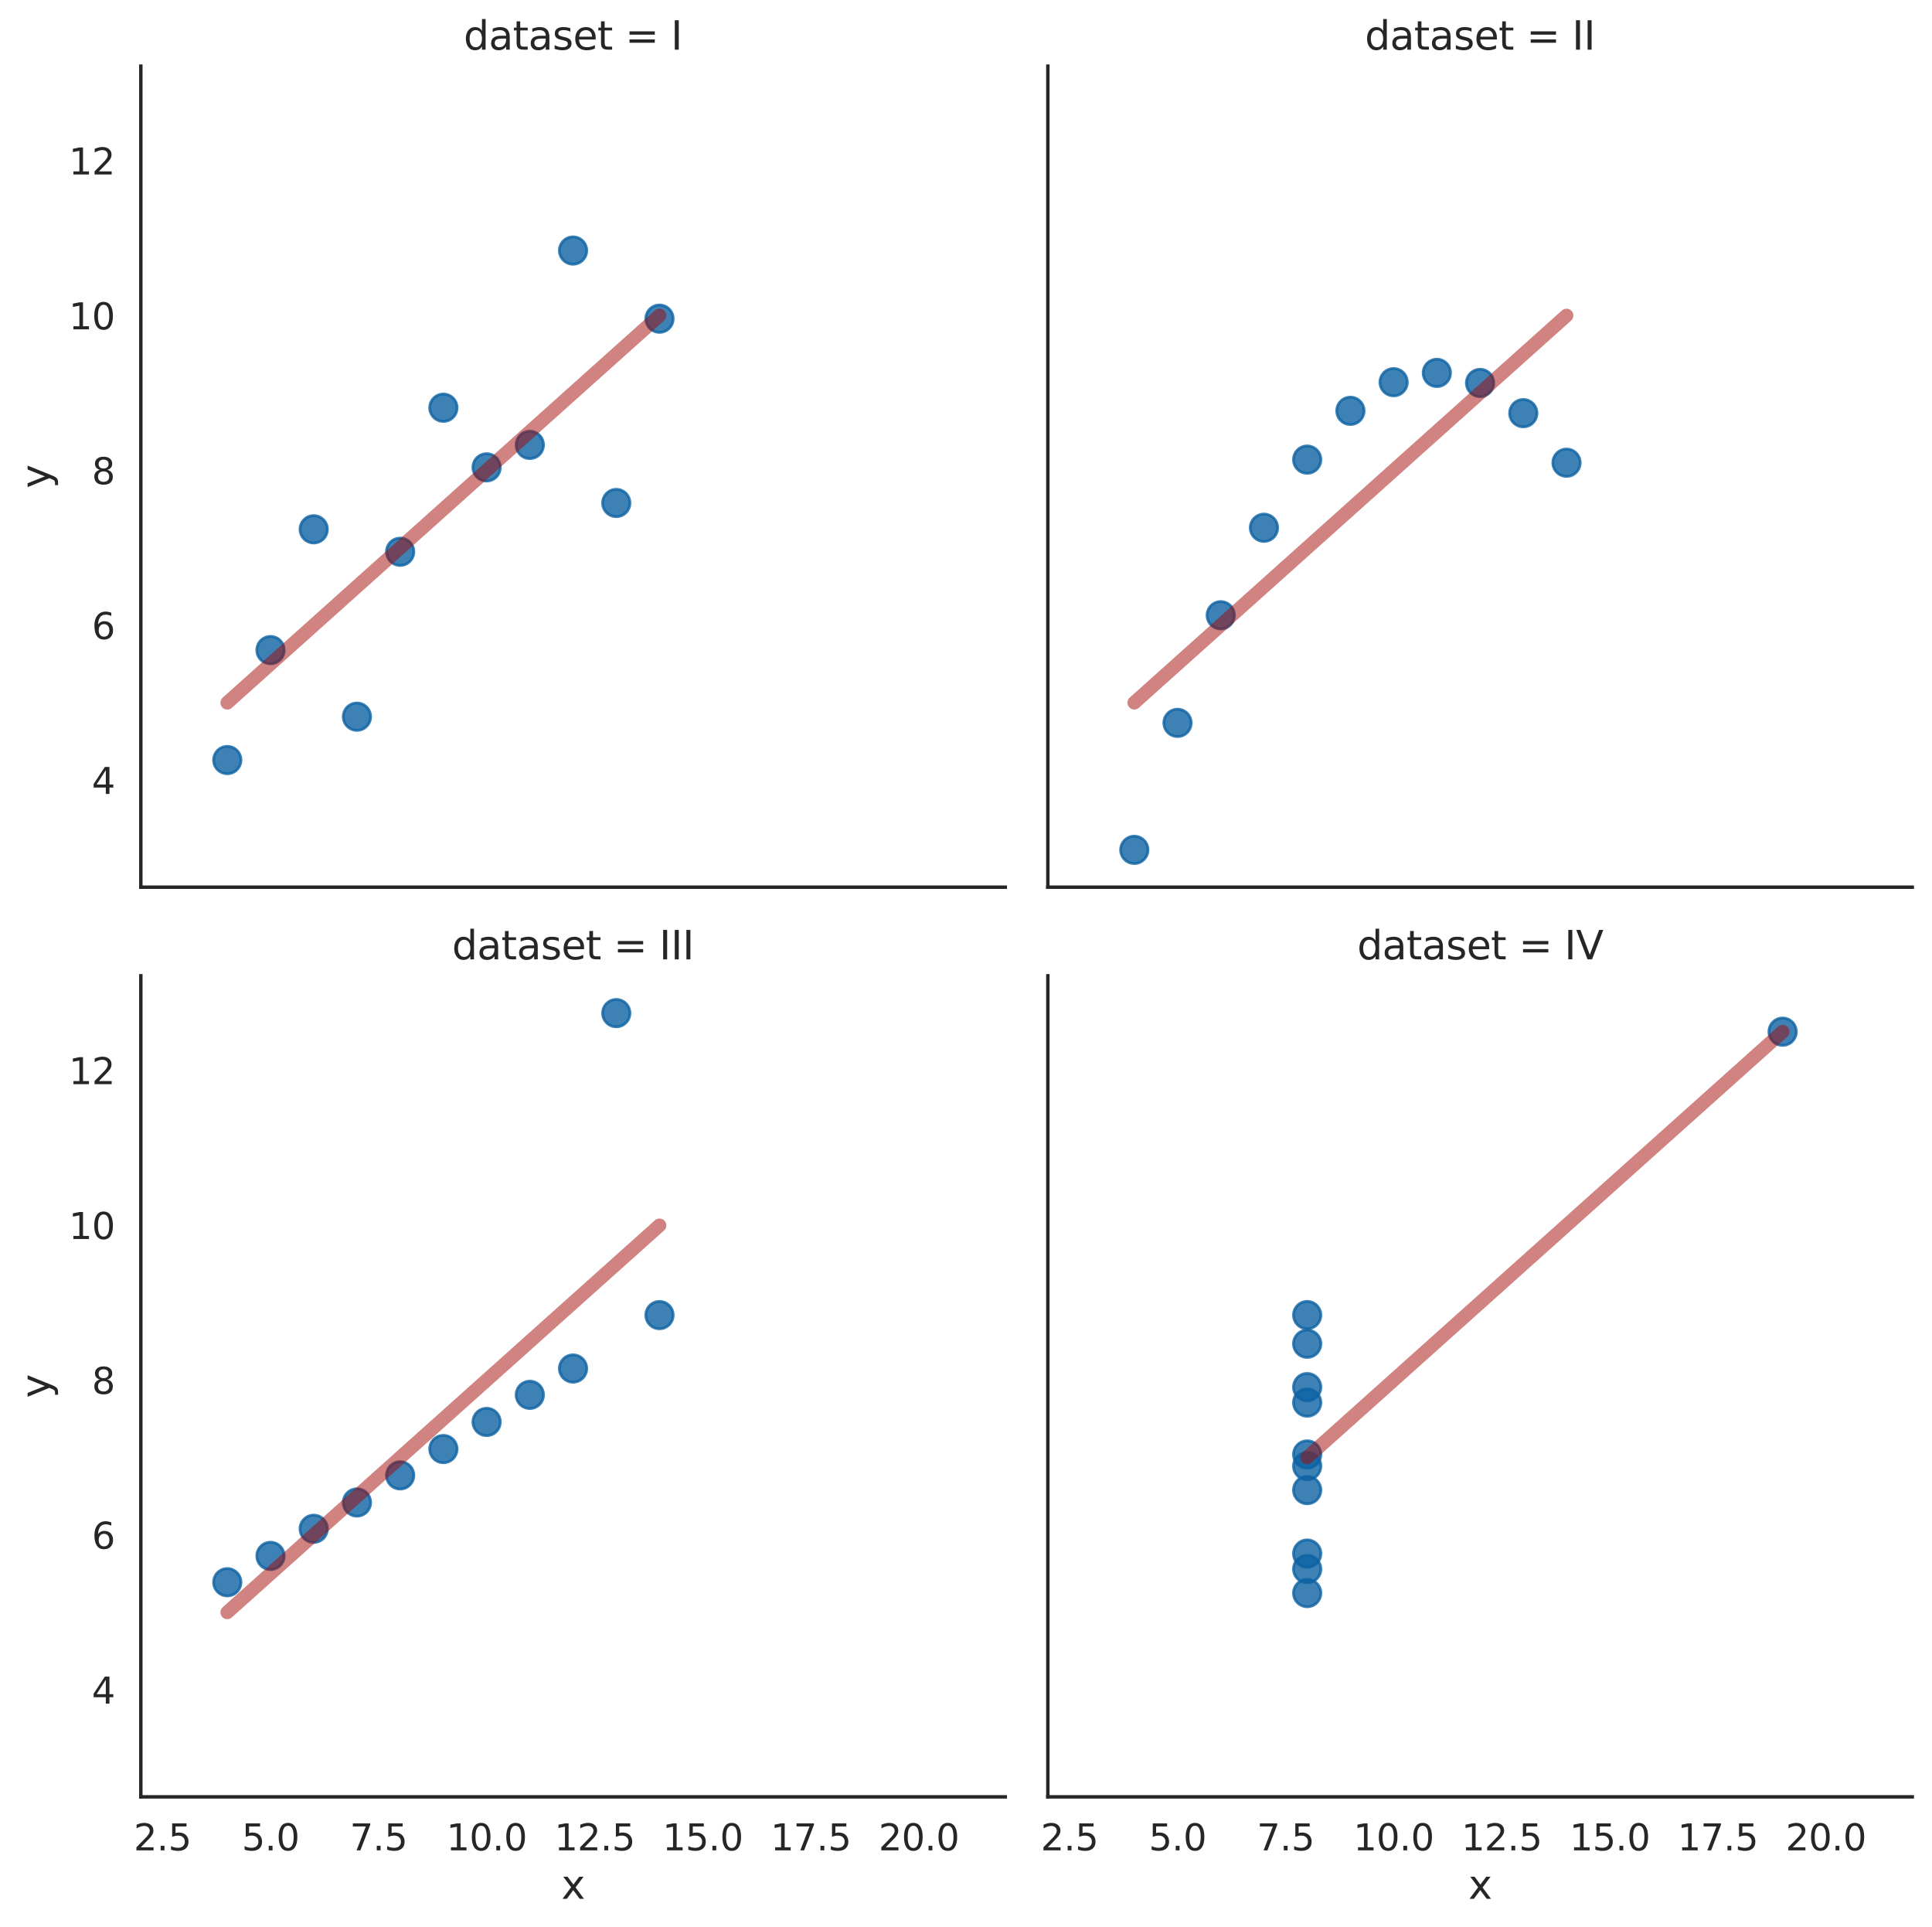 <?xml version="1.0" encoding="utf-8" standalone="no"?>
<!DOCTYPE svg PUBLIC "-//W3C//DTD SVG 1.1//EN"
  "http://www.w3.org/Graphics/SVG/1.1/DTD/svg11.dtd">
<svg height="703.509pt" version="1.1" viewBox="0 0 705.59 703.509" width="705.59pt" xmlns="http://www.w3.org/2000/svg" xmlns:xlink="http://www.w3.org/1999/xlink">
 <defs>
  <style type="text/css">*{stroke-linecap:butt;stroke-linejoin:round;}</style>
 </defs>
 <g id="figure_1">
  <g id="patch_1">
   <path d="M -0 703.509 
L 705.59 703.509 
L 705.59 0 
L -0 0 
z
" style="fill:#ffffff;"/>
  </g>
  <g id="axes_1">
   <g id="patch_2">
    <path d="M 51.434 323.944 
L 367.135 323.944 
L 367.135 24.142 
L 51.434 24.142 
z
" style="fill:#ffffff;"/>
   </g>
   <g id="matplotlib.axis_1">
    <g id="xtick_1"/>
    <g id="xtick_2"/>
    <g id="xtick_3"/>
    <g id="xtick_4"/>
    <g id="xtick_5"/>
    <g id="xtick_6"/>
    <g id="xtick_7"/>
    <g id="xtick_8"/>
   </g>
   <g id="matplotlib.axis_2">
    <g id="ytick_1">
     <g id="text_1">
      <!-- 4 -->
      <g style="fill:#262626;" transform="translate(33.535 289.886)scale(0.132 -0.132)">
       <defs>
        <path d="M 2419 4116 
L 825 1625 
L 2419 1625 
L 2419 4116 
z
M 2253 4666 
L 3047 4666 
L 3047 1625 
L 3713 1625 
L 3713 1100 
L 3047 1100 
L 3047 0 
L 2419 0 
L 2419 1100 
L 313 1100 
L 313 1709 
L 2253 4666 
z
" id="DejaVuSans-34" transform="scale(0.016)"/>
       </defs>
       <use xlink:href="#DejaVuSans-34"/>
      </g>
     </g>
    </g>
    <g id="ytick_2">
     <g id="text_2">
      <!-- 6 -->
      <g style="fill:#262626;" transform="translate(33.535 233.341)scale(0.132 -0.132)">
       <defs>
        <path d="M 2113 2584 
Q 1688 2584 1439 2293 
Q 1191 2003 1191 1497 
Q 1191 994 1439 701 
Q 1688 409 2113 409 
Q 2538 409 2786 701 
Q 3034 994 3034 1497 
Q 3034 2003 2786 2293 
Q 2538 2584 2113 2584 
z
M 3366 4563 
L 3366 3988 
Q 3128 4100 2886 4159 
Q 2644 4219 2406 4219 
Q 1781 4219 1451 3797 
Q 1122 3375 1075 2522 
Q 1259 2794 1537 2939 
Q 1816 3084 2150 3084 
Q 2853 3084 3261 2657 
Q 3669 2231 3669 1497 
Q 3669 778 3244 343 
Q 2819 -91 2113 -91 
Q 1303 -91 875 529 
Q 447 1150 447 2328 
Q 447 3434 972 4092 
Q 1497 4750 2381 4750 
Q 2619 4750 2861 4703 
Q 3103 4656 3366 4563 
z
" id="DejaVuSans-36" transform="scale(0.016)"/>
       </defs>
       <use xlink:href="#DejaVuSans-36"/>
      </g>
     </g>
    </g>
    <g id="ytick_3">
     <g id="text_3">
      <!-- 8 -->
      <g style="fill:#262626;" transform="translate(33.535 176.796)scale(0.132 -0.132)">
       <defs>
        <path d="M 2034 2216 
Q 1584 2216 1326 1975 
Q 1069 1734 1069 1313 
Q 1069 891 1326 650 
Q 1584 409 2034 409 
Q 2484 409 2743 651 
Q 3003 894 3003 1313 
Q 3003 1734 2745 1975 
Q 2488 2216 2034 2216 
z
M 1403 2484 
Q 997 2584 770 2862 
Q 544 3141 544 3541 
Q 544 4100 942 4425 
Q 1341 4750 2034 4750 
Q 2731 4750 3128 4425 
Q 3525 4100 3525 3541 
Q 3525 3141 3298 2862 
Q 3072 2584 2669 2484 
Q 3125 2378 3379 2068 
Q 3634 1759 3634 1313 
Q 3634 634 3220 271 
Q 2806 -91 2034 -91 
Q 1263 -91 848 271 
Q 434 634 434 1313 
Q 434 1759 690 2068 
Q 947 2378 1403 2484 
z
M 1172 3481 
Q 1172 3119 1398 2916 
Q 1625 2713 2034 2713 
Q 2441 2713 2670 2916 
Q 2900 3119 2900 3481 
Q 2900 3844 2670 4047 
Q 2441 4250 2034 4250 
Q 1625 4250 1398 4047 
Q 1172 3844 1172 3481 
z
" id="DejaVuSans-38" transform="scale(0.016)"/>
       </defs>
       <use xlink:href="#DejaVuSans-38"/>
      </g>
     </g>
    </g>
    <g id="ytick_4">
     <g id="text_4">
      <!-- 10 -->
      <g style="fill:#262626;" transform="translate(25.137 120.251)scale(0.132 -0.132)">
       <defs>
        <path d="M 794 531 
L 1825 531 
L 1825 4091 
L 703 3866 
L 703 4441 
L 1819 4666 
L 2450 4666 
L 2450 531 
L 3481 531 
L 3481 0 
L 794 0 
L 794 531 
z
" id="DejaVuSans-31" transform="scale(0.016)"/>
        <path d="M 2034 4250 
Q 1547 4250 1301 3770 
Q 1056 3291 1056 2328 
Q 1056 1369 1301 889 
Q 1547 409 2034 409 
Q 2525 409 2770 889 
Q 3016 1369 3016 2328 
Q 3016 3291 2770 3770 
Q 2525 4250 2034 4250 
z
M 2034 4750 
Q 2819 4750 3233 4129 
Q 3647 3509 3647 2328 
Q 3647 1150 3233 529 
Q 2819 -91 2034 -91 
Q 1250 -91 836 529 
Q 422 1150 422 2328 
Q 422 3509 836 4129 
Q 1250 4750 2034 4750 
z
" id="DejaVuSans-30" transform="scale(0.016)"/>
       </defs>
       <use xlink:href="#DejaVuSans-31"/>
       <use x="63.623" xlink:href="#DejaVuSans-30"/>
      </g>
     </g>
    </g>
    <g id="ytick_5">
     <g id="text_5">
      <!-- 12 -->
      <g style="fill:#262626;" transform="translate(25.137 63.706)scale(0.132 -0.132)">
       <defs>
        <path d="M 1228 531 
L 3431 531 
L 3431 0 
L 469 0 
L 469 531 
Q 828 903 1448 1529 
Q 2069 2156 2228 2338 
Q 2531 2678 2651 2914 
Q 2772 3150 2772 3378 
Q 2772 3750 2511 3984 
Q 2250 4219 1831 4219 
Q 1534 4219 1204 4116 
Q 875 4013 500 3803 
L 500 4441 
Q 881 4594 1212 4672 
Q 1544 4750 1819 4750 
Q 2544 4750 2975 4387 
Q 3406 4025 3406 3419 
Q 3406 3131 3298 2873 
Q 3191 2616 2906 2266 
Q 2828 2175 2409 1742 
Q 1991 1309 1228 531 
z
" id="DejaVuSans-32" transform="scale(0.016)"/>
       </defs>
       <use xlink:href="#DejaVuSans-31"/>
       <use x="63.623" xlink:href="#DejaVuSans-32"/>
      </g>
     </g>
    </g>
    <g id="text_6">
     <!-- y -->
     <g style="fill:#262626;" transform="translate(18.142 178.304)rotate(-90)scale(0.144 -0.144)">
      <defs>
       <path d="M 2059 -325 
Q 1816 -950 1584 -1140 
Q 1353 -1331 966 -1331 
L 506 -1331 
L 506 -850 
L 844 -850 
Q 1081 -850 1212 -737 
Q 1344 -625 1503 -206 
L 1606 56 
L 191 3500 
L 800 3500 
L 1894 763 
L 2988 3500 
L 3597 3500 
L 2059 -325 
z
" id="DejaVuSans-79" transform="scale(0.016)"/>
      </defs>
      <use xlink:href="#DejaVuSans-79"/>
     </g>
    </g>
   </g>
   <g id="PathCollection_1">
    <defs>
     <path d="M 0 5 
C 1.326 5 2.598 4.473 3.536 3.536 
C 4.473 2.598 5 1.326 5 0 
C 5 -1.326 4.473 -2.598 3.536 -3.536 
C 2.598 -4.473 1.326 -5 0 -5 
C -1.326 -5 -2.598 -4.473 -3.536 -3.536 
C -4.473 -2.598 -5 -1.326 -5 0 
C -5 1.326 -4.473 2.598 -3.536 3.536 
C -2.598 4.473 -1.326 5 0 5 
z
" id="mb4e41068b3" style="stroke:#0d62a3;stroke-opacity:0.8;"/>
    </defs>
    <g clip-path="url(#p99d71e84c9)">
     <use style="fill:#0d62a3;fill-opacity:0.8;stroke:#0d62a3;stroke-opacity:0.8;" x="177.714" xlink:href="#mb4e41068b3" y="170.65"/>
     <use style="fill:#0d62a3;fill-opacity:0.8;stroke:#0d62a3;stroke-opacity:0.8;" x="146.144" xlink:href="#mb4e41068b3" y="201.467"/>
     <use style="fill:#0d62a3;fill-opacity:0.8;stroke:#0d62a3;stroke-opacity:0.8;" x="225.07" xlink:href="#mb4e41068b3" y="183.655"/>
     <use style="fill:#0d62a3;fill-opacity:0.8;stroke:#0d62a3;stroke-opacity:0.8;" x="161.929" xlink:href="#mb4e41068b3" y="148.88"/>
     <use style="fill:#0d62a3;fill-opacity:0.8;stroke:#0d62a3;stroke-opacity:0.8;" x="193.499" xlink:href="#mb4e41068b3" y="162.451"/>
     <use style="fill:#0d62a3;fill-opacity:0.8;stroke:#0d62a3;stroke-opacity:0.8;" x="240.855" xlink:href="#mb4e41068b3" y="116.367"/>
     <use style="fill:#0d62a3;fill-opacity:0.8;stroke:#0d62a3;stroke-opacity:0.8;" x="114.574" xlink:href="#mb4e41068b3" y="193.268"/>
     <use style="fill:#0d62a3;fill-opacity:0.8;stroke:#0d62a3;stroke-opacity:0.8;" x="83.004" xlink:href="#mb4e41068b3" y="277.52"/>
     <use style="fill:#0d62a3;fill-opacity:0.8;stroke:#0d62a3;stroke-opacity:0.8;" x="209.285" xlink:href="#mb4e41068b3" y="91.487"/>
     <use style="fill:#0d62a3;fill-opacity:0.8;stroke:#0d62a3;stroke-opacity:0.8;" x="130.359" xlink:href="#mb4e41068b3" y="261.688"/>
     <use style="fill:#0d62a3;fill-opacity:0.8;stroke:#0d62a3;stroke-opacity:0.8;" x="98.789" xlink:href="#mb4e41068b3" y="237.373"/>
    </g>
   </g>
   <g id="line2d_1">
    <path clip-path="url(#p99d71e84c9)" d="M 83.004 256.586 
L 84.598 255.158 
L 86.193 253.729 
L 87.787 252.301 
L 89.382 250.873 
L 90.976 249.445 
L 92.57 248.017 
L 94.165 246.589 
L 95.759 245.16 
L 97.354 243.732 
L 98.948 242.304 
L 100.543 240.876 
L 102.137 239.448 
L 103.732 238.02 
L 105.326 236.591 
L 106.921 235.163 
L 108.515 233.735 
L 110.109 232.307 
L 111.704 230.879 
L 113.298 229.451 
L 114.893 228.022 
L 116.487 226.594 
L 118.082 225.166 
L 119.676 223.738 
L 121.271 222.31 
L 122.865 220.882 
L 124.46 219.453 
L 126.054 218.025 
L 127.648 216.597 
L 129.243 215.169 
L 130.837 213.741 
L 132.432 212.313 
L 134.026 210.884 
L 135.621 209.456 
L 137.215 208.028 
L 138.81 206.6 
L 140.404 205.172 
L 141.999 203.744 
L 143.593 202.315 
L 145.187 200.887 
L 146.782 199.459 
L 148.376 198.031 
L 149.971 196.603 
L 151.565 195.175 
L 153.16 193.746 
L 154.754 192.318 
L 156.349 190.89 
L 157.943 189.462 
L 159.538 188.034 
L 161.132 186.606 
L 162.726 185.177 
L 164.321 183.749 
L 165.915 182.321 
L 167.51 180.893 
L 169.104 179.465 
L 170.699 178.037 
L 172.293 176.608 
L 173.888 175.18 
L 175.482 173.752 
L 177.077 172.324 
L 178.671 170.896 
L 180.265 169.468 
L 181.86 168.039 
L 183.454 166.611 
L 185.049 165.183 
L 186.643 163.755 
L 188.238 162.327 
L 189.832 160.899 
L 191.427 159.47 
L 193.021 158.042 
L 194.616 156.614 
L 196.21 155.186 
L 197.804 153.758 
L 199.399 152.33 
L 200.993 150.901 
L 202.588 149.473 
L 204.182 148.045 
L 205.777 146.617 
L 207.371 145.189 
L 208.966 143.761 
L 210.56 142.332 
L 212.155 140.904 
L 213.749 139.476 
L 215.343 138.048 
L 216.938 136.62 
L 218.532 135.192 
L 220.127 133.763 
L 221.721 132.335 
L 223.316 130.907 
L 224.91 129.479 
L 226.505 128.051 
L 228.099 126.623 
L 229.694 125.194 
L 231.288 123.766 
L 232.882 122.338 
L 234.477 120.91 
L 236.071 119.482 
L 237.666 118.054 
L 239.26 116.625 
L 240.855 115.197 
" style="fill:none;stroke:#a30905;stroke-linecap:round;stroke-opacity:0.5;stroke-width:5;"/>
   </g>
   <g id="patch_3">
    <path d="M 51.434 323.944 
L 51.434 24.142 
" style="fill:none;stroke:#262626;stroke-linecap:square;stroke-linejoin:miter;stroke-width:1.25;"/>
   </g>
   <g id="patch_4">
    <path d="M 51.434 323.944 
L 367.135 323.944 
" style="fill:none;stroke:#262626;stroke-linecap:square;stroke-linejoin:miter;stroke-width:1.25;"/>
   </g>
   <g id="text_7">
    <!-- dataset = I -->
    <g style="fill:#262626;" transform="translate(169.329 18.142)scale(0.144 -0.144)">
     <defs>
      <path d="M 2906 2969 
L 2906 4863 
L 3481 4863 
L 3481 0 
L 2906 0 
L 2906 525 
Q 2725 213 2448 61 
Q 2172 -91 1784 -91 
Q 1150 -91 751 415 
Q 353 922 353 1747 
Q 353 2572 751 3078 
Q 1150 3584 1784 3584 
Q 2172 3584 2448 3432 
Q 2725 3281 2906 2969 
z
M 947 1747 
Q 947 1113 1208 752 
Q 1469 391 1925 391 
Q 2381 391 2643 752 
Q 2906 1113 2906 1747 
Q 2906 2381 2643 2742 
Q 2381 3103 1925 3103 
Q 1469 3103 1208 2742 
Q 947 2381 947 1747 
z
" id="DejaVuSans-64" transform="scale(0.016)"/>
      <path d="M 2194 1759 
Q 1497 1759 1228 1600 
Q 959 1441 959 1056 
Q 959 750 1161 570 
Q 1363 391 1709 391 
Q 2188 391 2477 730 
Q 2766 1069 2766 1631 
L 2766 1759 
L 2194 1759 
z
M 3341 1997 
L 3341 0 
L 2766 0 
L 2766 531 
Q 2569 213 2275 61 
Q 1981 -91 1556 -91 
Q 1019 -91 701 211 
Q 384 513 384 1019 
Q 384 1609 779 1909 
Q 1175 2209 1959 2209 
L 2766 2209 
L 2766 2266 
Q 2766 2663 2505 2880 
Q 2244 3097 1772 3097 
Q 1472 3097 1187 3025 
Q 903 2953 641 2809 
L 641 3341 
Q 956 3463 1253 3523 
Q 1550 3584 1831 3584 
Q 2591 3584 2966 3190 
Q 3341 2797 3341 1997 
z
" id="DejaVuSans-61" transform="scale(0.016)"/>
      <path d="M 1172 4494 
L 1172 3500 
L 2356 3500 
L 2356 3053 
L 1172 3053 
L 1172 1153 
Q 1172 725 1289 603 
Q 1406 481 1766 481 
L 2356 481 
L 2356 0 
L 1766 0 
Q 1100 0 847 248 
Q 594 497 594 1153 
L 594 3053 
L 172 3053 
L 172 3500 
L 594 3500 
L 594 4494 
L 1172 4494 
z
" id="DejaVuSans-74" transform="scale(0.016)"/>
      <path d="M 2834 3397 
L 2834 2853 
Q 2591 2978 2328 3040 
Q 2066 3103 1784 3103 
Q 1356 3103 1142 2972 
Q 928 2841 928 2578 
Q 928 2378 1081 2264 
Q 1234 2150 1697 2047 
L 1894 2003 
Q 2506 1872 2764 1633 
Q 3022 1394 3022 966 
Q 3022 478 2636 193 
Q 2250 -91 1575 -91 
Q 1294 -91 989 -36 
Q 684 19 347 128 
L 347 722 
Q 666 556 975 473 
Q 1284 391 1588 391 
Q 1994 391 2212 530 
Q 2431 669 2431 922 
Q 2431 1156 2273 1281 
Q 2116 1406 1581 1522 
L 1381 1569 
Q 847 1681 609 1914 
Q 372 2147 372 2553 
Q 372 3047 722 3315 
Q 1072 3584 1716 3584 
Q 2034 3584 2315 3537 
Q 2597 3491 2834 3397 
z
" id="DejaVuSans-73" transform="scale(0.016)"/>
      <path d="M 3597 1894 
L 3597 1613 
L 953 1613 
Q 991 1019 1311 708 
Q 1631 397 2203 397 
Q 2534 397 2845 478 
Q 3156 559 3463 722 
L 3463 178 
Q 3153 47 2828 -22 
Q 2503 -91 2169 -91 
Q 1331 -91 842 396 
Q 353 884 353 1716 
Q 353 2575 817 3079 
Q 1281 3584 2069 3584 
Q 2775 3584 3186 3129 
Q 3597 2675 3597 1894 
z
M 3022 2063 
Q 3016 2534 2758 2815 
Q 2500 3097 2075 3097 
Q 1594 3097 1305 2825 
Q 1016 2553 972 2059 
L 3022 2063 
z
" id="DejaVuSans-65" transform="scale(0.016)"/>
      <path id="DejaVuSans-20" transform="scale(0.016)"/>
      <path d="M 678 2906 
L 4684 2906 
L 4684 2381 
L 678 2381 
L 678 2906 
z
M 678 1631 
L 4684 1631 
L 4684 1100 
L 678 1100 
L 678 1631 
z
" id="DejaVuSans-3d" transform="scale(0.016)"/>
      <path d="M 628 4666 
L 1259 4666 
L 1259 0 
L 628 0 
L 628 4666 
z
" id="DejaVuSans-49" transform="scale(0.016)"/>
     </defs>
     <use xlink:href="#DejaVuSans-64"/>
     <use x="63.477" xlink:href="#DejaVuSans-61"/>
     <use x="124.756" xlink:href="#DejaVuSans-74"/>
     <use x="163.965" xlink:href="#DejaVuSans-61"/>
     <use x="225.244" xlink:href="#DejaVuSans-73"/>
     <use x="277.344" xlink:href="#DejaVuSans-65"/>
     <use x="338.867" xlink:href="#DejaVuSans-74"/>
     <use x="378.076" xlink:href="#DejaVuSans-20"/>
     <use x="409.863" xlink:href="#DejaVuSans-3d"/>
     <use x="493.652" xlink:href="#DejaVuSans-20"/>
     <use x="525.439" xlink:href="#DejaVuSans-49"/>
    </g>
   </g>
  </g>
  <g id="axes_2">
   <g id="patch_5">
    <path d="M 382.688 323.944 
L 698.389 323.944 
L 698.389 24.142 
L 382.688 24.142 
z
" style="fill:#ffffff;"/>
   </g>
   <g id="matplotlib.axis_3">
    <g id="xtick_9"/>
    <g id="xtick_10"/>
    <g id="xtick_11"/>
    <g id="xtick_12"/>
    <g id="xtick_13"/>
    <g id="xtick_14"/>
    <g id="xtick_15"/>
    <g id="xtick_16"/>
   </g>
   <g id="matplotlib.axis_4">
    <g id="ytick_6"/>
    <g id="ytick_7"/>
    <g id="ytick_8"/>
    <g id="ytick_9"/>
    <g id="ytick_10"/>
   </g>
   <g id="PathCollection_2">
    <g clip-path="url(#p3a05421ae7)">
     <use style="fill:#0d62a3;fill-opacity:0.8;stroke:#0d62a3;stroke-opacity:0.8;" x="508.968" xlink:href="#mb4e41068b3" y="139.55"/>
     <use style="fill:#0d62a3;fill-opacity:0.8;stroke:#0d62a3;stroke-opacity:0.8;" x="477.398" xlink:href="#mb4e41068b3" y="167.823"/>
     <use style="fill:#0d62a3;fill-opacity:0.8;stroke:#0d62a3;stroke-opacity:0.8;" x="556.324" xlink:href="#mb4e41068b3" y="150.859"/>
     <use style="fill:#0d62a3;fill-opacity:0.8;stroke:#0d62a3;stroke-opacity:0.8;" x="493.183" xlink:href="#mb4e41068b3" y="150.011"/>
     <use style="fill:#0d62a3;fill-opacity:0.8;stroke:#0d62a3;stroke-opacity:0.8;" x="524.753" xlink:href="#mb4e41068b3" y="136.158"/>
     <use style="fill:#0d62a3;fill-opacity:0.8;stroke:#0d62a3;stroke-opacity:0.8;" x="572.109" xlink:href="#mb4e41068b3" y="168.954"/>
     <use style="fill:#0d62a3;fill-opacity:0.8;stroke:#0d62a3;stroke-opacity:0.8;" x="445.828" xlink:href="#mb4e41068b3" y="224.651"/>
     <use style="fill:#0d62a3;fill-opacity:0.8;stroke:#0d62a3;stroke-opacity:0.8;" x="414.258" xlink:href="#mb4e41068b3" y="310.316"/>
     <use style="fill:#0d62a3;fill-opacity:0.8;stroke:#0d62a3;stroke-opacity:0.8;" x="540.538" xlink:href="#mb4e41068b3" y="139.833"/>
     <use style="fill:#0d62a3;fill-opacity:0.8;stroke:#0d62a3;stroke-opacity:0.8;" x="461.613" xlink:href="#mb4e41068b3" y="192.703"/>
     <use style="fill:#0d62a3;fill-opacity:0.8;stroke:#0d62a3;stroke-opacity:0.8;" x="430.043" xlink:href="#mb4e41068b3" y="263.949"/>
    </g>
   </g>
   <g id="line2d_2">
    <path clip-path="url(#p3a05421ae7)" d="M 414.258 256.573 
L 415.852 255.145 
L 417.447 253.717 
L 419.041 252.289 
L 420.636 250.861 
L 422.23 249.433 
L 423.824 248.005 
L 425.419 246.578 
L 427.013 245.15 
L 428.608 243.722 
L 430.202 242.294 
L 431.797 240.866 
L 433.391 239.438 
L 434.986 238.01 
L 436.58 236.582 
L 438.175 235.154 
L 439.769 233.726 
L 441.363 232.298 
L 442.958 230.871 
L 444.552 229.443 
L 446.147 228.015 
L 447.741 226.587 
L 449.336 225.159 
L 450.93 223.731 
L 452.525 222.303 
L 454.119 220.875 
L 455.714 219.447 
L 457.308 218.019 
L 458.902 216.591 
L 460.497 215.164 
L 462.091 213.736 
L 463.686 212.308 
L 465.28 210.88 
L 466.875 209.452 
L 468.469 208.024 
L 470.064 206.596 
L 471.658 205.168 
L 473.253 203.74 
L 474.847 202.312 
L 476.441 200.885 
L 478.036 199.457 
L 479.63 198.029 
L 481.225 196.601 
L 482.819 195.173 
L 484.414 193.745 
L 486.008 192.317 
L 487.603 190.889 
L 489.197 189.461 
L 490.792 188.033 
L 492.386 186.605 
L 493.98 185.178 
L 495.575 183.75 
L 497.169 182.322 
L 498.764 180.894 
L 500.358 179.466 
L 501.953 178.038 
L 503.547 176.61 
L 505.142 175.182 
L 506.736 173.754 
L 508.331 172.326 
L 509.925 170.899 
L 511.519 169.471 
L 513.114 168.043 
L 514.708 166.615 
L 516.303 165.187 
L 517.897 163.759 
L 519.492 162.331 
L 521.086 160.903 
L 522.681 159.475 
L 524.275 158.047 
L 525.87 156.619 
L 527.464 155.192 
L 529.058 153.764 
L 530.653 152.336 
L 532.247 150.908 
L 533.842 149.48 
L 535.436 148.052 
L 537.031 146.624 
L 538.625 145.196 
L 540.22 143.768 
L 541.814 142.34 
L 543.409 140.912 
L 545.003 139.485 
L 546.597 138.057 
L 548.192 136.629 
L 549.786 135.201 
L 551.381 133.773 
L 552.975 132.345 
L 554.57 130.917 
L 556.164 129.489 
L 557.759 128.061 
L 559.353 126.633 
L 560.948 125.206 
L 562.542 123.778 
L 564.136 122.35 
L 565.731 120.922 
L 567.325 119.494 
L 568.92 118.066 
L 570.514 116.638 
L 572.109 115.21 
" style="fill:none;stroke:#a30905;stroke-linecap:round;stroke-opacity:0.5;stroke-width:5;"/>
   </g>
   <g id="patch_6">
    <path d="M 382.688 323.944 
L 382.688 24.142 
" style="fill:none;stroke:#262626;stroke-linecap:square;stroke-linejoin:miter;stroke-width:1.25;"/>
   </g>
   <g id="patch_7">
    <path d="M 382.688 323.944 
L 698.389 323.944 
" style="fill:none;stroke:#262626;stroke-linecap:square;stroke-linejoin:miter;stroke-width:1.25;"/>
   </g>
   <g id="text_8">
    <!-- dataset = II -->
    <g style="fill:#262626;" transform="translate(498.459 18.142)scale(0.144 -0.144)">
     <use xlink:href="#DejaVuSans-64"/>
     <use x="63.477" xlink:href="#DejaVuSans-61"/>
     <use x="124.756" xlink:href="#DejaVuSans-74"/>
     <use x="163.965" xlink:href="#DejaVuSans-61"/>
     <use x="225.244" xlink:href="#DejaVuSans-73"/>
     <use x="277.344" xlink:href="#DejaVuSans-65"/>
     <use x="338.867" xlink:href="#DejaVuSans-74"/>
     <use x="378.076" xlink:href="#DejaVuSans-20"/>
     <use x="409.863" xlink:href="#DejaVuSans-3d"/>
     <use x="493.652" xlink:href="#DejaVuSans-20"/>
     <use x="525.439" xlink:href="#DejaVuSans-49"/>
     <use x="554.932" xlink:href="#DejaVuSans-49"/>
    </g>
   </g>
  </g>
  <g id="axes_3">
   <g id="patch_8">
    <path d="M 51.434 656.098 
L 367.135 656.098 
L 367.135 356.296 
L 51.434 356.296 
z
" style="fill:#ffffff;"/>
   </g>
   <g id="matplotlib.axis_5">
    <g id="xtick_17">
     <g id="text_9">
      <!-- 2.5 -->
      <g style="fill:#262626;" transform="translate(48.83 675.628)scale(0.132 -0.132)">
       <defs>
        <path d="M 684 794 
L 1344 794 
L 1344 0 
L 684 0 
L 684 794 
z
" id="DejaVuSans-2e" transform="scale(0.016)"/>
        <path d="M 691 4666 
L 3169 4666 
L 3169 4134 
L 1269 4134 
L 1269 2991 
Q 1406 3038 1543 3061 
Q 1681 3084 1819 3084 
Q 2600 3084 3056 2656 
Q 3513 2228 3513 1497 
Q 3513 744 3044 326 
Q 2575 -91 1722 -91 
Q 1428 -91 1123 -41 
Q 819 9 494 109 
L 494 744 
Q 775 591 1075 516 
Q 1375 441 1709 441 
Q 2250 441 2565 725 
Q 2881 1009 2881 1497 
Q 2881 1984 2565 2268 
Q 2250 2553 1709 2553 
Q 1456 2553 1204 2497 
Q 953 2441 691 2322 
L 691 4666 
z
" id="DejaVuSans-35" transform="scale(0.016)"/>
       </defs>
       <use xlink:href="#DejaVuSans-32"/>
       <use x="63.623" xlink:href="#DejaVuSans-2e"/>
       <use x="95.41" xlink:href="#DejaVuSans-35"/>
      </g>
     </g>
    </g>
    <g id="xtick_18">
     <g id="text_10">
      <!-- 5.0 -->
      <g style="fill:#262626;" transform="translate(88.293 675.628)scale(0.132 -0.132)">
       <use xlink:href="#DejaVuSans-35"/>
       <use x="63.623" xlink:href="#DejaVuSans-2e"/>
       <use x="95.41" xlink:href="#DejaVuSans-30"/>
      </g>
     </g>
    </g>
    <g id="xtick_19">
     <g id="text_11">
      <!-- 7.5 -->
      <g style="fill:#262626;" transform="translate(127.755 675.628)scale(0.132 -0.132)">
       <defs>
        <path d="M 525 4666 
L 3525 4666 
L 3525 4397 
L 1831 0 
L 1172 0 
L 2766 4134 
L 525 4134 
L 525 4666 
z
" id="DejaVuSans-37" transform="scale(0.016)"/>
       </defs>
       <use xlink:href="#DejaVuSans-37"/>
       <use x="63.623" xlink:href="#DejaVuSans-2e"/>
       <use x="95.41" xlink:href="#DejaVuSans-35"/>
      </g>
     </g>
    </g>
    <g id="xtick_20">
     <g id="text_12">
      <!-- 10.0 -->
      <g style="fill:#262626;" transform="translate(163.019 675.628)scale(0.132 -0.132)">
       <use xlink:href="#DejaVuSans-31"/>
       <use x="63.623" xlink:href="#DejaVuSans-30"/>
       <use x="127.246" xlink:href="#DejaVuSans-2e"/>
       <use x="159.033" xlink:href="#DejaVuSans-30"/>
      </g>
     </g>
    </g>
    <g id="xtick_21">
     <g id="text_13">
      <!-- 12.5 -->
      <g style="fill:#262626;" transform="translate(202.482 675.628)scale(0.132 -0.132)">
       <use xlink:href="#DejaVuSans-31"/>
       <use x="63.623" xlink:href="#DejaVuSans-32"/>
       <use x="127.246" xlink:href="#DejaVuSans-2e"/>
       <use x="159.033" xlink:href="#DejaVuSans-35"/>
      </g>
     </g>
    </g>
    <g id="xtick_22">
     <g id="text_14">
      <!-- 15.0 -->
      <g style="fill:#262626;" transform="translate(241.944 675.628)scale(0.132 -0.132)">
       <use xlink:href="#DejaVuSans-31"/>
       <use x="63.623" xlink:href="#DejaVuSans-35"/>
       <use x="127.246" xlink:href="#DejaVuSans-2e"/>
       <use x="159.033" xlink:href="#DejaVuSans-30"/>
      </g>
     </g>
    </g>
    <g id="xtick_23">
     <g id="text_15">
      <!-- 17.5 -->
      <g style="fill:#262626;" transform="translate(281.407 675.628)scale(0.132 -0.132)">
       <use xlink:href="#DejaVuSans-31"/>
       <use x="63.623" xlink:href="#DejaVuSans-37"/>
       <use x="127.246" xlink:href="#DejaVuSans-2e"/>
       <use x="159.033" xlink:href="#DejaVuSans-35"/>
      </g>
     </g>
    </g>
    <g id="xtick_24">
     <g id="text_16">
      <!-- 20.0 -->
      <g style="fill:#262626;" transform="translate(320.87 675.628)scale(0.132 -0.132)">
       <use xlink:href="#DejaVuSans-32"/>
       <use x="63.623" xlink:href="#DejaVuSans-30"/>
       <use x="127.246" xlink:href="#DejaVuSans-2e"/>
       <use x="159.033" xlink:href="#DejaVuSans-30"/>
      </g>
     </g>
    </g>
    <g id="text_17">
     <!-- x -->
     <g style="fill:#262626;" transform="translate(205.023 693.315)scale(0.144 -0.144)">
      <defs>
       <path d="M 3513 3500 
L 2247 1797 
L 3578 0 
L 2900 0 
L 1881 1375 
L 863 0 
L 184 0 
L 1544 1831 
L 300 3500 
L 978 3500 
L 1906 2253 
L 2834 3500 
L 3513 3500 
z
" id="DejaVuSans-78" transform="scale(0.016)"/>
      </defs>
      <use xlink:href="#DejaVuSans-78"/>
     </g>
    </g>
   </g>
   <g id="matplotlib.axis_6">
    <g id="ytick_11">
     <g id="text_18">
      <!-- 4 -->
      <g style="fill:#262626;" transform="translate(33.535 622.04)scale(0.132 -0.132)">
       <use xlink:href="#DejaVuSans-34"/>
      </g>
     </g>
    </g>
    <g id="ytick_12">
     <g id="text_19">
      <!-- 6 -->
      <g style="fill:#262626;" transform="translate(33.535 565.495)scale(0.132 -0.132)">
       <use xlink:href="#DejaVuSans-36"/>
      </g>
     </g>
    </g>
    <g id="ytick_13">
     <g id="text_20">
      <!-- 8 -->
      <g style="fill:#262626;" transform="translate(33.535 508.95)scale(0.132 -0.132)">
       <use xlink:href="#DejaVuSans-38"/>
      </g>
     </g>
    </g>
    <g id="ytick_14">
     <g id="text_21">
      <!-- 10 -->
      <g style="fill:#262626;" transform="translate(25.137 452.405)scale(0.132 -0.132)">
       <use xlink:href="#DejaVuSans-31"/>
       <use x="63.623" xlink:href="#DejaVuSans-30"/>
      </g>
     </g>
    </g>
    <g id="ytick_15">
     <g id="text_22">
      <!-- 12 -->
      <g style="fill:#262626;" transform="translate(25.137 395.86)scale(0.132 -0.132)">
       <use xlink:href="#DejaVuSans-31"/>
       <use x="63.623" xlink:href="#DejaVuSans-32"/>
      </g>
     </g>
    </g>
    <g id="text_23">
     <!-- y -->
     <g style="fill:#262626;" transform="translate(18.142 510.458)rotate(-90)scale(0.144 -0.144)">
      <use xlink:href="#DejaVuSans-79"/>
     </g>
    </g>
   </g>
   <g id="PathCollection_3">
    <g clip-path="url(#pf8dbcdbf83)">
     <use style="fill:#0d62a3;fill-opacity:0.8;stroke:#0d62a3;stroke-opacity:0.8;" x="177.714" xlink:href="#mb4e41068b3" y="519.202"/>
     <use style="fill:#0d62a3;fill-opacity:0.8;stroke:#0d62a3;stroke-opacity:0.8;" x="146.144" xlink:href="#mb4e41068b3" y="538.71"/>
     <use style="fill:#0d62a3;fill-opacity:0.8;stroke:#0d62a3;stroke-opacity:0.8;" x="225.07" xlink:href="#mb4e41068b3" y="369.923"/>
     <use style="fill:#0d62a3;fill-opacity:0.8;stroke:#0d62a3;stroke-opacity:0.8;" x="161.929" xlink:href="#mb4e41068b3" y="529.098"/>
     <use style="fill:#0d62a3;fill-opacity:0.8;stroke:#0d62a3;stroke-opacity:0.8;" x="193.499" xlink:href="#mb4e41068b3" y="509.307"/>
     <use style="fill:#0d62a3;fill-opacity:0.8;stroke:#0d62a3;stroke-opacity:0.8;" x="240.855" xlink:href="#mb4e41068b3" y="480.186"/>
     <use style="fill:#0d62a3;fill-opacity:0.8;stroke:#0d62a3;stroke-opacity:0.8;" x="114.574" xlink:href="#mb4e41068b3" y="558.218"/>
     <use style="fill:#0d62a3;fill-opacity:0.8;stroke:#0d62a3;stroke-opacity:0.8;" x="83.004" xlink:href="#mb4e41068b3" y="577.726"/>
     <use style="fill:#0d62a3;fill-opacity:0.8;stroke:#0d62a3;stroke-opacity:0.8;" x="209.285" xlink:href="#mb4e41068b3" y="499.694"/>
     <use style="fill:#0d62a3;fill-opacity:0.8;stroke:#0d62a3;stroke-opacity:0.8;" x="130.359" xlink:href="#mb4e41068b3" y="548.606"/>
     <use style="fill:#0d62a3;fill-opacity:0.8;stroke:#0d62a3;stroke-opacity:0.8;" x="98.789" xlink:href="#mb4e41068b3" y="568.114"/>
    </g>
   </g>
   <g id="line2d_3">
    <path clip-path="url(#pf8dbcdbf83)" d="M 83.004 588.714 
L 84.598 587.287 
L 86.193 585.86 
L 87.787 584.433 
L 89.382 583.006 
L 90.976 581.578 
L 92.57 580.151 
L 94.165 578.724 
L 95.759 577.297 
L 97.354 575.87 
L 98.948 574.443 
L 100.543 573.016 
L 102.137 571.588 
L 103.732 570.161 
L 105.326 568.734 
L 106.921 567.307 
L 108.515 565.88 
L 110.109 564.453 
L 111.704 563.026 
L 113.298 561.599 
L 114.893 560.171 
L 116.487 558.744 
L 118.082 557.317 
L 119.676 555.89 
L 121.271 554.463 
L 122.865 553.036 
L 124.46 551.609 
L 126.054 550.182 
L 127.648 548.754 
L 129.243 547.327 
L 130.837 545.9 
L 132.432 544.473 
L 134.026 543.046 
L 135.621 541.619 
L 137.215 540.192 
L 138.81 538.765 
L 140.404 537.337 
L 141.999 535.91 
L 143.593 534.483 
L 145.187 533.056 
L 146.782 531.629 
L 148.376 530.202 
L 149.971 528.775 
L 151.565 527.348 
L 153.16 525.92 
L 154.754 524.493 
L 156.349 523.066 
L 157.943 521.639 
L 159.538 520.212 
L 161.132 518.785 
L 162.726 517.358 
L 164.321 515.931 
L 165.915 514.503 
L 167.51 513.076 
L 169.104 511.649 
L 170.699 510.222 
L 172.293 508.795 
L 173.888 507.368 
L 175.482 505.941 
L 177.077 504.514 
L 178.671 503.086 
L 180.265 501.659 
L 181.86 500.232 
L 183.454 498.805 
L 185.049 497.378 
L 186.643 495.951 
L 188.238 494.524 
L 189.832 493.096 
L 191.427 491.669 
L 193.021 490.242 
L 194.616 488.815 
L 196.21 487.388 
L 197.804 485.961 
L 199.399 484.534 
L 200.993 483.107 
L 202.588 481.679 
L 204.182 480.252 
L 205.777 478.825 
L 207.371 477.398 
L 208.966 475.971 
L 210.56 474.544 
L 212.155 473.117 
L 213.749 471.69 
L 215.343 470.262 
L 216.938 468.835 
L 218.532 467.408 
L 220.127 465.981 
L 221.721 464.554 
L 223.316 463.127 
L 224.91 461.7 
L 226.505 460.273 
L 228.099 458.845 
L 229.694 457.418 
L 231.288 455.991 
L 232.882 454.564 
L 234.477 453.137 
L 236.071 451.71 
L 237.666 450.283 
L 239.26 448.856 
L 240.855 447.428 
" style="fill:none;stroke:#a30905;stroke-linecap:round;stroke-opacity:0.5;stroke-width:5;"/>
   </g>
   <g id="patch_9">
    <path d="M 51.434 656.098 
L 51.434 356.296 
" style="fill:none;stroke:#262626;stroke-linecap:square;stroke-linejoin:miter;stroke-width:1.25;"/>
   </g>
   <g id="patch_10">
    <path d="M 51.434 656.098 
L 367.135 656.098 
" style="fill:none;stroke:#262626;stroke-linecap:square;stroke-linejoin:miter;stroke-width:1.25;"/>
   </g>
   <g id="text_24">
    <!-- dataset = III -->
    <g style="fill:#262626;" transform="translate(165.081 350.296)scale(0.144 -0.144)">
     <use xlink:href="#DejaVuSans-64"/>
     <use x="63.477" xlink:href="#DejaVuSans-61"/>
     <use x="124.756" xlink:href="#DejaVuSans-74"/>
     <use x="163.965" xlink:href="#DejaVuSans-61"/>
     <use x="225.244" xlink:href="#DejaVuSans-73"/>
     <use x="277.344" xlink:href="#DejaVuSans-65"/>
     <use x="338.867" xlink:href="#DejaVuSans-74"/>
     <use x="378.076" xlink:href="#DejaVuSans-20"/>
     <use x="409.863" xlink:href="#DejaVuSans-3d"/>
     <use x="493.652" xlink:href="#DejaVuSans-20"/>
     <use x="525.439" xlink:href="#DejaVuSans-49"/>
     <use x="554.932" xlink:href="#DejaVuSans-49"/>
     <use x="584.424" xlink:href="#DejaVuSans-49"/>
    </g>
   </g>
  </g>
  <g id="axes_4">
   <g id="patch_11">
    <path d="M 382.688 656.098 
L 698.389 656.098 
L 698.389 356.296 
L 382.688 356.296 
z
" style="fill:#ffffff;"/>
   </g>
   <g id="matplotlib.axis_7">
    <g id="xtick_25">
     <g id="text_25">
      <!-- 2.5 -->
      <g style="fill:#262626;" transform="translate(380.084 675.628)scale(0.132 -0.132)">
       <use xlink:href="#DejaVuSans-32"/>
       <use x="63.623" xlink:href="#DejaVuSans-2e"/>
       <use x="95.41" xlink:href="#DejaVuSans-35"/>
      </g>
     </g>
    </g>
    <g id="xtick_26">
     <g id="text_26">
      <!-- 5.0 -->
      <g style="fill:#262626;" transform="translate(419.547 675.628)scale(0.132 -0.132)">
       <use xlink:href="#DejaVuSans-35"/>
       <use x="63.623" xlink:href="#DejaVuSans-2e"/>
       <use x="95.41" xlink:href="#DejaVuSans-30"/>
      </g>
     </g>
    </g>
    <g id="xtick_27">
     <g id="text_27">
      <!-- 7.5 -->
      <g style="fill:#262626;" transform="translate(459.009 675.628)scale(0.132 -0.132)">
       <use xlink:href="#DejaVuSans-37"/>
       <use x="63.623" xlink:href="#DejaVuSans-2e"/>
       <use x="95.41" xlink:href="#DejaVuSans-35"/>
      </g>
     </g>
    </g>
    <g id="xtick_28">
     <g id="text_28">
      <!-- 10.0 -->
      <g style="fill:#262626;" transform="translate(494.273 675.628)scale(0.132 -0.132)">
       <use xlink:href="#DejaVuSans-31"/>
       <use x="63.623" xlink:href="#DejaVuSans-30"/>
       <use x="127.246" xlink:href="#DejaVuSans-2e"/>
       <use x="159.033" xlink:href="#DejaVuSans-30"/>
      </g>
     </g>
    </g>
    <g id="xtick_29">
     <g id="text_29">
      <!-- 12.5 -->
      <g style="fill:#262626;" transform="translate(533.736 675.628)scale(0.132 -0.132)">
       <use xlink:href="#DejaVuSans-31"/>
       <use x="63.623" xlink:href="#DejaVuSans-32"/>
       <use x="127.246" xlink:href="#DejaVuSans-2e"/>
       <use x="159.033" xlink:href="#DejaVuSans-35"/>
      </g>
     </g>
    </g>
    <g id="xtick_30">
     <g id="text_30">
      <!-- 15.0 -->
      <g style="fill:#262626;" transform="translate(573.198 675.628)scale(0.132 -0.132)">
       <use xlink:href="#DejaVuSans-31"/>
       <use x="63.623" xlink:href="#DejaVuSans-35"/>
       <use x="127.246" xlink:href="#DejaVuSans-2e"/>
       <use x="159.033" xlink:href="#DejaVuSans-30"/>
      </g>
     </g>
    </g>
    <g id="xtick_31">
     <g id="text_31">
      <!-- 17.5 -->
      <g style="fill:#262626;" transform="translate(612.661 675.628)scale(0.132 -0.132)">
       <use xlink:href="#DejaVuSans-31"/>
       <use x="63.623" xlink:href="#DejaVuSans-37"/>
       <use x="127.246" xlink:href="#DejaVuSans-2e"/>
       <use x="159.033" xlink:href="#DejaVuSans-35"/>
      </g>
     </g>
    </g>
    <g id="xtick_32">
     <g id="text_32">
      <!-- 20.0 -->
      <g style="fill:#262626;" transform="translate(652.124 675.628)scale(0.132 -0.132)">
       <use xlink:href="#DejaVuSans-32"/>
       <use x="63.623" xlink:href="#DejaVuSans-30"/>
       <use x="127.246" xlink:href="#DejaVuSans-2e"/>
       <use x="159.033" xlink:href="#DejaVuSans-30"/>
      </g>
     </g>
    </g>
    <g id="text_33">
     <!-- x -->
     <g style="fill:#262626;" transform="translate(536.277 693.315)scale(0.144 -0.144)">
      <use xlink:href="#DejaVuSans-78"/>
     </g>
    </g>
   </g>
   <g id="matplotlib.axis_8">
    <g id="ytick_16"/>
    <g id="ytick_17"/>
    <g id="ytick_18"/>
    <g id="ytick_19"/>
    <g id="ytick_20"/>
   </g>
   <g id="PathCollection_4">
    <g clip-path="url(#p25d9a79b53)">
     <use style="fill:#0d62a3;fill-opacity:0.8;stroke:#0d62a3;stroke-opacity:0.8;" x="477.398" xlink:href="#mb4e41068b3" y="544.082"/>
     <use style="fill:#0d62a3;fill-opacity:0.8;stroke:#0d62a3;stroke-opacity:0.8;" x="477.398" xlink:href="#mb4e41068b3" y="567.265"/>
     <use style="fill:#0d62a3;fill-opacity:0.8;stroke:#0d62a3;stroke-opacity:0.8;" x="477.398" xlink:href="#mb4e41068b3" y="512.134"/>
     <use style="fill:#0d62a3;fill-opacity:0.8;stroke:#0d62a3;stroke-opacity:0.8;" x="477.398" xlink:href="#mb4e41068b3" y="480.186"/>
     <use style="fill:#0d62a3;fill-opacity:0.8;stroke:#0d62a3;stroke-opacity:0.8;" x="477.398" xlink:href="#mb4e41068b3" y="490.647"/>
     <use style="fill:#0d62a3;fill-opacity:0.8;stroke:#0d62a3;stroke-opacity:0.8;" x="477.398" xlink:href="#mb4e41068b3" y="531.077"/>
     <use style="fill:#0d62a3;fill-opacity:0.8;stroke:#0d62a3;stroke-opacity:0.8;" x="477.398" xlink:href="#mb4e41068b3" y="581.684"/>
     <use style="fill:#0d62a3;fill-opacity:0.8;stroke:#0d62a3;stroke-opacity:0.8;" x="651.034" xlink:href="#mb4e41068b3" y="376.709"/>
     <use style="fill:#0d62a3;fill-opacity:0.8;stroke:#0d62a3;stroke-opacity:0.8;" x="477.398" xlink:href="#mb4e41068b3" y="572.92"/>
     <use style="fill:#0d62a3;fill-opacity:0.8;stroke:#0d62a3;stroke-opacity:0.8;" x="477.398" xlink:href="#mb4e41068b3" y="506.479"/>
     <use style="fill:#0d62a3;fill-opacity:0.8;stroke:#0d62a3;stroke-opacity:0.8;" x="477.398" xlink:href="#mb4e41068b3" y="535.317"/>
    </g>
   </g>
   <g id="line2d_4">
    <path clip-path="url(#p25d9a79b53)" d="M 477.398 532.179 
L 479.152 530.609 
L 480.906 529.038 
L 482.66 527.468 
L 484.414 525.898 
L 486.168 524.327 
L 487.921 522.757 
L 489.675 521.186 
L 491.429 519.616 
L 493.183 518.046 
L 494.937 516.475 
L 496.691 514.905 
L 498.445 513.334 
L 500.199 511.764 
L 501.953 510.193 
L 503.707 508.623 
L 505.461 507.053 
L 507.214 505.482 
L 508.968 503.912 
L 510.722 502.341 
L 512.476 500.771 
L 514.23 499.201 
L 515.984 497.63 
L 517.738 496.06 
L 519.492 494.489 
L 521.246 492.919 
L 523 491.349 
L 524.753 489.778 
L 526.507 488.208 
L 528.261 486.637 
L 530.015 485.067 
L 531.769 483.496 
L 533.523 481.926 
L 535.277 480.356 
L 537.031 478.785 
L 538.785 477.215 
L 540.538 475.644 
L 542.292 474.074 
L 544.046 472.504 
L 545.8 470.933 
L 547.554 469.363 
L 549.308 467.792 
L 551.062 466.222 
L 552.816 464.652 
L 554.57 463.081 
L 556.324 461.511 
L 558.077 459.94 
L 559.831 458.37 
L 561.585 456.799 
L 563.339 455.229 
L 565.093 453.659 
L 566.847 452.088 
L 568.601 450.518 
L 570.355 448.947 
L 572.109 447.377 
L 573.863 445.807 
L 575.616 444.236 
L 577.37 442.666 
L 579.124 441.095 
L 580.878 439.525 
L 582.632 437.955 
L 584.386 436.384 
L 586.14 434.814 
L 587.894 433.243 
L 589.648 431.673 
L 591.402 430.102 
L 593.155 428.532 
L 594.909 426.962 
L 596.663 425.391 
L 598.417 423.821 
L 600.171 422.25 
L 601.925 420.68 
L 603.679 419.11 
L 605.433 417.539 
L 607.187 415.969 
L 608.941 414.398 
L 610.694 412.828 
L 612.448 411.258 
L 614.202 409.687 
L 615.956 408.117 
L 617.71 406.546 
L 619.464 404.976 
L 621.218 403.406 
L 622.972 401.835 
L 624.726 400.265 
L 626.48 398.694 
L 628.234 397.124 
L 629.987 395.553 
L 631.741 393.983 
L 633.495 392.413 
L 635.249 390.842 
L 637.003 389.272 
L 638.757 387.701 
L 640.511 386.131 
L 642.265 384.561 
L 644.019 382.99 
L 645.773 381.42 
L 647.526 379.849 
L 649.28 378.279 
L 651.034 376.709 
" style="fill:none;stroke:#a30905;stroke-linecap:round;stroke-opacity:0.5;stroke-width:5;"/>
   </g>
   <g id="patch_12">
    <path d="M 382.688 656.098 
L 382.688 356.296 
" style="fill:none;stroke:#262626;stroke-linecap:square;stroke-linejoin:miter;stroke-width:1.25;"/>
   </g>
   <g id="patch_13">
    <path d="M 382.688 656.098 
L 698.389 656.098 
" style="fill:none;stroke:#262626;stroke-linecap:square;stroke-linejoin:miter;stroke-width:1.25;"/>
   </g>
   <g id="text_34">
    <!-- dataset = IV -->
    <g style="fill:#262626;" transform="translate(495.658 350.296)scale(0.144 -0.144)">
     <defs>
      <path d="M 1831 0 
L 50 4666 
L 709 4666 
L 2188 738 
L 3669 4666 
L 4325 4666 
L 2547 0 
L 1831 0 
z
" id="DejaVuSans-56" transform="scale(0.016)"/>
     </defs>
     <use xlink:href="#DejaVuSans-64"/>
     <use x="63.477" xlink:href="#DejaVuSans-61"/>
     <use x="124.756" xlink:href="#DejaVuSans-74"/>
     <use x="163.965" xlink:href="#DejaVuSans-61"/>
     <use x="225.244" xlink:href="#DejaVuSans-73"/>
     <use x="277.344" xlink:href="#DejaVuSans-65"/>
     <use x="338.867" xlink:href="#DejaVuSans-74"/>
     <use x="378.076" xlink:href="#DejaVuSans-20"/>
     <use x="409.863" xlink:href="#DejaVuSans-3d"/>
     <use x="493.652" xlink:href="#DejaVuSans-20"/>
     <use x="525.439" xlink:href="#DejaVuSans-49"/>
     <use x="554.932" xlink:href="#DejaVuSans-56"/>
    </g>
   </g>
  </g>
 </g>
 <defs>
  <clipPath id="p99d71e84c9">
   <rect height="299.802" width="315.702" x="51.434" y="24.142"/>
  </clipPath>
  <clipPath id="p3a05421ae7">
   <rect height="299.802" width="315.702" x="382.688" y="24.142"/>
  </clipPath>
  <clipPath id="pf8dbcdbf83">
   <rect height="299.802" width="315.702" x="51.434" y="356.296"/>
  </clipPath>
  <clipPath id="p25d9a79b53">
   <rect height="299.802" width="315.702" x="382.688" y="356.296"/>
  </clipPath>
 </defs>
</svg>
